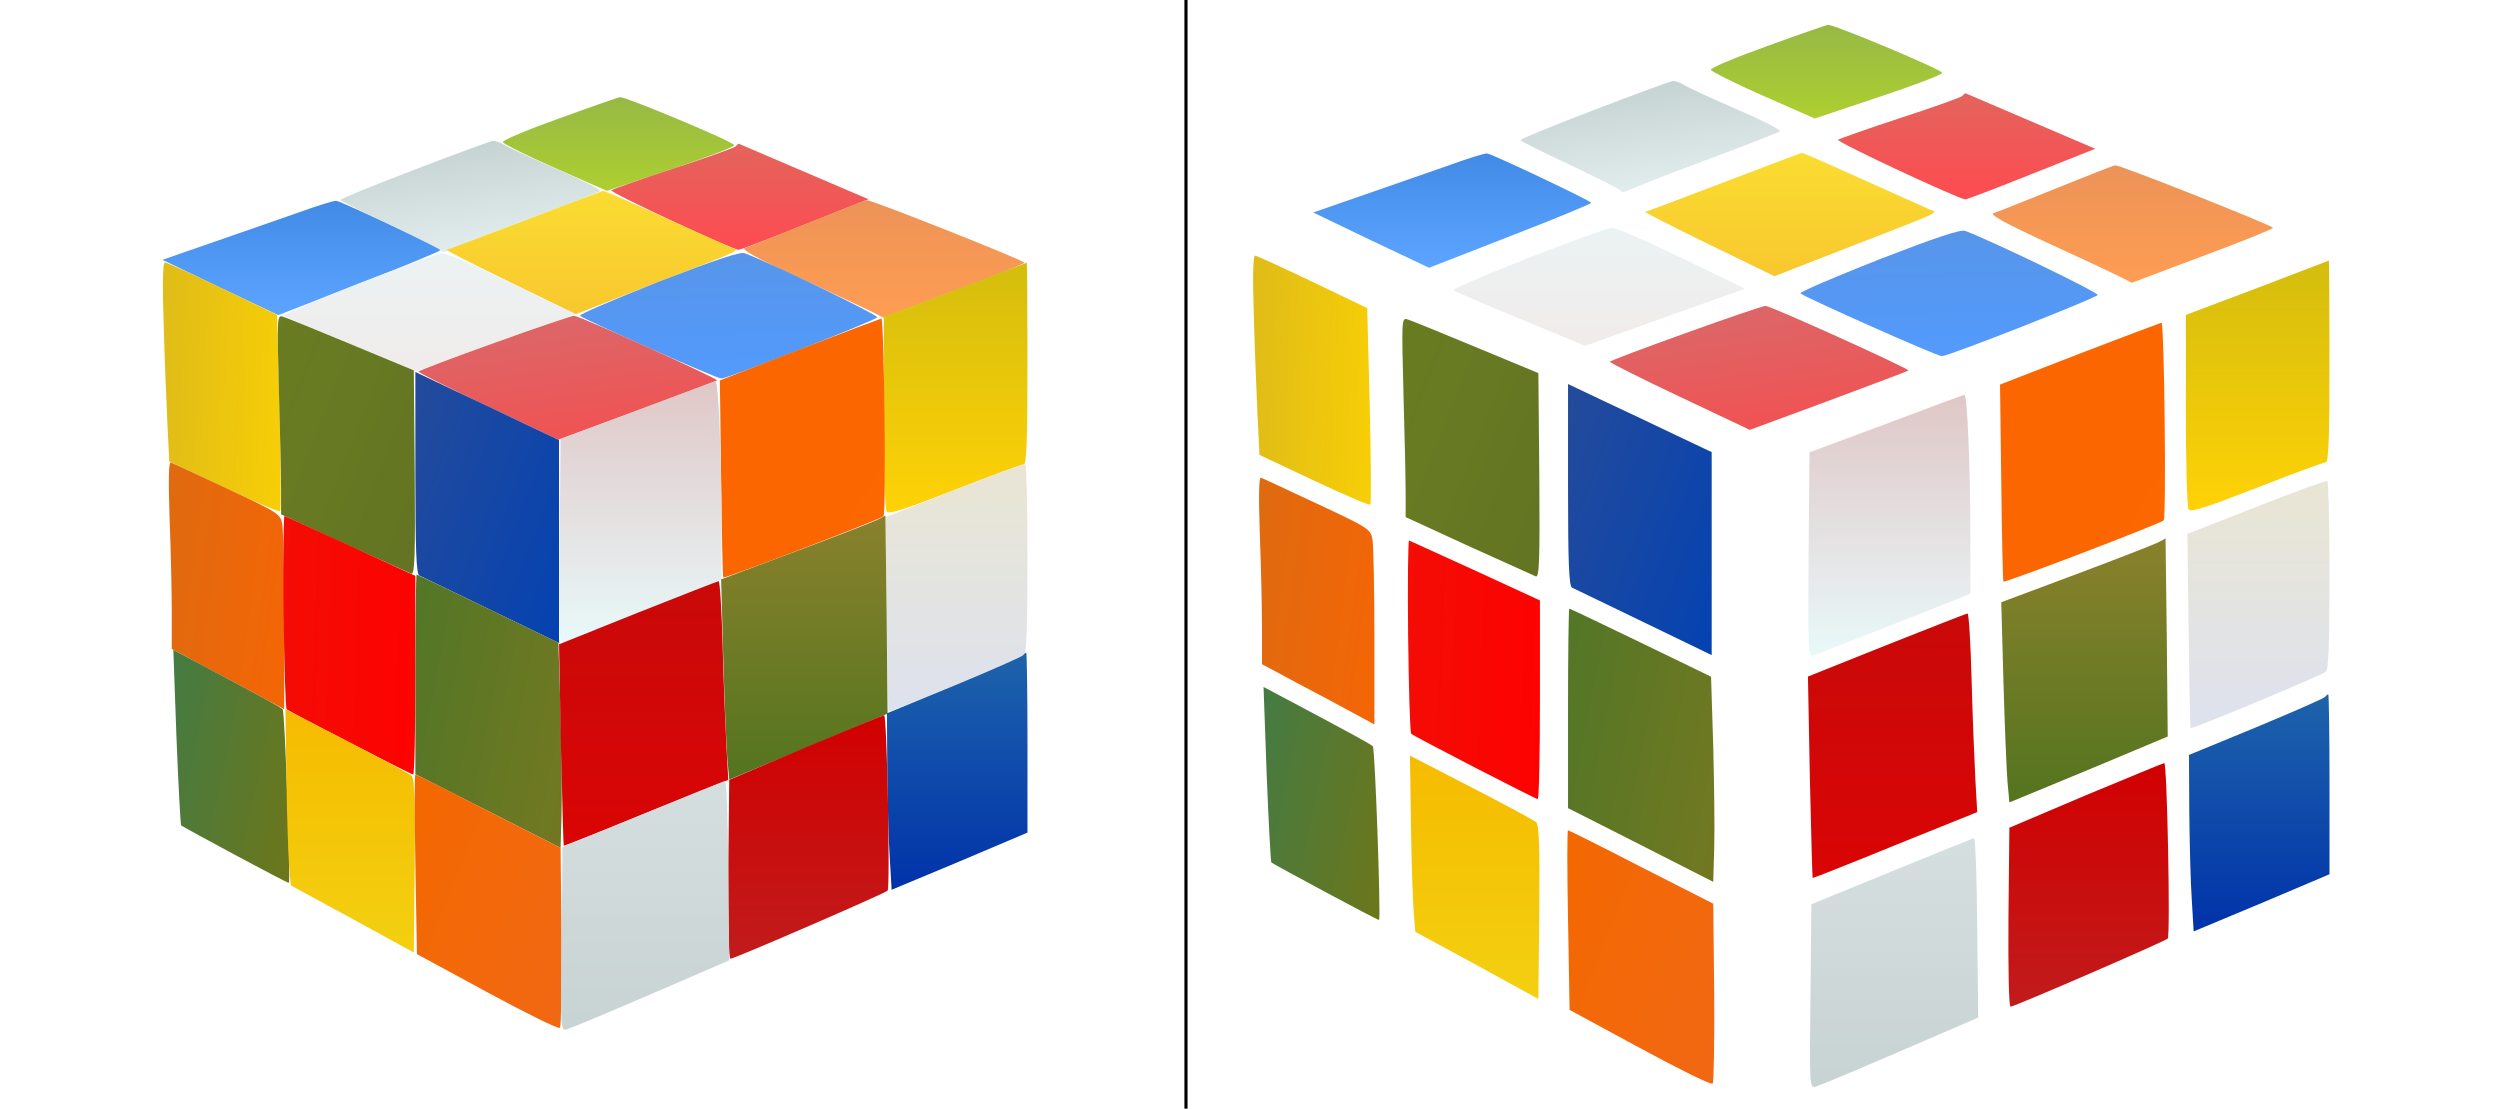 <?xml version="1.0" encoding="utf-8"?>
<!-- Generator: Adobe Illustrator 16.0.0, SVG Export Plug-In . SVG Version: 6.00 Build 0)  -->
<!DOCTYPE svg PUBLIC "-//W3C//DTD SVG 1.1//EN" "http://www.w3.org/Graphics/SVG/1.1/DTD/svg11.dtd">
<svg version="1.1" id="图层_1" xmlns="http://www.w3.org/2000/svg" xmlns:xlink="http://www.w3.org/1999/xlink" x="0px" y="0px"
	 width="800.5px" height="355px" viewBox="0 0 800.5 355" enable-background="new 0 0 800.5 355" xml:space="preserve">
<pattern  x="100.75" y="478" width="30" height="30" patternUnits="userSpaceOnUse" id="SVGID_2_" viewBox="0 -30 30 30" overflow="visible">
	<g>
		<polygon fill="none" points="0,0 30,0 30,-30 0,-30 		"/>
		<g>
			<polygon fill="none" points="0,-30 30,-30 30,0 0,0 			"/>
			<g>
				<polygon fill="none" points="0,0 30,0 30,-30 0,-30 				"/>
				<g>
					<polygon fill="none" points="0,-30 30,-30 30,0 0,0 					"/>
					<g>
						<polygon fill="none" points="0,-30 30,-30 30,0 0,0 						"/>
						<polygon fill="none" points="0,-30 30,-30 30,0 0,0 						"/>
						<polygon fill="#D3D3D3" points="0,-30 15,-30 15,-15 0,-15 						"/>
						<polygon fill="#D3D3D3" points="15,-15 30,-15 30,0 15,0 						"/>
					</g>
				</g>
			</g>
		</g>
	</g>
</pattern>
<line fill="none" x1="390.5" y1="0" x2="390.5" y2="355"/>
<g id="图层_1_1_">
	<pattern  id="SVGID_1_" xlink:href="#SVGID_2_" patternTransform="matrix(0.75 0 0 0.75 -8178.838 25323.129)">
	</pattern>
	<rect y="2.333" fill="url(#SVGID_1_)" width="800.5" height="352.667"/>
</g>
<g id="layer-1">
	
		<linearGradient id="region-1-1_1_" gradientUnits="userSpaceOnUse" x1="1.671" y1="-15.197" x2="1.671" y2="-16.197" gradientTransform="matrix(74.101 0 0 -30 74.298 -424.833)">
		<stop  offset="0" style="stop-color:#97B945"/>
		<stop  offset="1" style="stop-color:#ADCF2F"/>
	</linearGradient>
	<path id="region-1-1" fill="url(#region-1-1_1_)" d="M179.1,37.9c-10.1,3.6-18.2,7-18.1,7.6c0.1,0.5,7.6,4.3,16.7,8.3l16.6,7.3
		l20.3-6.8c11.2-3.7,20.4-7.2,20.5-7.8c0.101-1-34.6-15.5-36.6-15.4C198,31.2,189.2,34.2,179.1,37.9z"/>
	
		<linearGradient id="region-1-2_1_" gradientUnits="userSpaceOnUse" x1="1.495" y1="-12.571" x2="2.003" y2="-14.206" gradientTransform="matrix(83.218 0 0 -35.549 10.886 -405.243)">
		<stop  offset="0" style="stop-color:#C1CECE"/>
		<stop  offset="1" style="stop-color:#F5FFFF"/>
	</linearGradient>
	<path id="region-1-2" fill="url(#region-1-2_1_)" d="M132.8,54.3c-13.1,5-23.8,9.4-23.8,9.7s7.1,3.9,15.8,7.9
		c8.6,4.1,16,7.8,16.3,8.3c0.4,0.6,1.3,0.6,2.5-0.1c1.1-0.6,12.3-5,24.9-9.7c12.7-4.7,23.3-8.9,23.7-9.2c0.4-0.4-5.9-3.6-14-7.1
		c-8.1-3.5-15.7-7-16.9-7.8c-1.2-0.7-2.8-1.3-3.5-1.2C157.1,45.2,145.8,49.3,132.8,54.3z"/>
	
		<linearGradient id="region-1-3_1_" gradientUnits="userSpaceOnUse" x1="1.678" y1="-13.291" x2="1.678" y2="-14.291" gradientTransform="matrix(82.407 0 0 -34 98.6 -405.938)">
		<stop  offset="0" style="stop-color:#E4645C"/>
		<stop  offset="1" style="stop-color:#FD4B51"/>
	</linearGradient>
	<path id="region-1-3" fill="url(#region-1-3_1_)" d="M235.5,46.9c-0.6,0.5-9.5,3.7-20,7.1c-10.4,3.4-19.3,6.6-19.8,6.9
		c-0.6,0.7,38.9,19.1,40.8,19.1c0.5,0,10-3.6,21.2-8.1l20.399-8.1l-20.8-8.9C245.9,50,236.5,46,236.5,46
		C236.4,46,236,46.4,235.5,46.9z"/>
	
		<linearGradient id="region-1-4_1_" gradientUnits="userSpaceOnUse" x1="1.686" y1="-11.301" x2="1.686" y2="-12.301" gradientTransform="matrix(92.608 0 0 -39.502 33.193 -385.318)">
		<stop  offset="0" style="stop-color:#FADC30;stop-opacity:0.992"/>
		<stop  offset="1" style="stop-color:#F8C72C;stop-opacity:0.993"/>
	</linearGradient>
	<path id="region-1-4" fill="url(#region-1-4_1_)" d="M168,70.6c-13.5,5.1-24.7,9.4-25,9.4c-0.3,0.1,8.9,4.8,20.4,10.4l21,10.2
		l21-8.2c34.3-13.3,31.5-12,28.6-13.2c-1.4-0.6-11-4.9-21.4-9.6c-10.399-4.7-19.2-8.6-19.5-8.5C192.8,61.2,181.5,65.4,168,70.6z"/>
	
		<linearGradient id="region-1-5_1_" gradientUnits="userSpaceOnUse" x1="1.684" y1="-12.275" x2="1.684" y2="-13.275" gradientTransform="matrix(89 0 0 -36.604 -53.375 -385.042)">
		<stop  offset="0" style="stop-color:#418BE6"/>
		<stop  offset="1" style="stop-color:#5CA4FF"/>
	</linearGradient>
	<path id="region-1-5" fill="url(#region-1-5_1_)" d="M96,67.9c-5.8,2-18,6.3-27.3,9.5L52,83.2l18.5,8.9l18.6,8.8L115,90.8
		c14.3-5.5,26-10.4,26-10.7c0-0.6-31.2-15.4-33.3-15.8C107,64.2,101.8,65.8,96,67.9z"/>
	
		<linearGradient id="region-1-6_1_" gradientUnits="userSpaceOnUse" x1="1.681" y1="-11.92" x2="1.687" y2="-12.945" gradientTransform="matrix(89.727 0 0 -37.602 132.042 -384.246)">
		<stop  offset="0" style="stop-color:#ED9358"/>
		<stop  offset="1" style="stop-color:#FF9D52"/>
	</linearGradient>
	<path id="region-1-6" fill="url(#region-1-6_1_)" d="M258.5,71.5c-9.9,4-18.9,7.6-20,7.9c-1.4,0.4,3.6,3.2,17.5,9.6
		c10.7,4.9,21.1,9.8,23.1,10.8l3.7,1.9l22.602-8.5c12.398-4.6,22.6-8.7,22.6-9.1c0-0.7-49.1-20.2-50.5-20
		C277,64.1,268.4,67.5,258.5,71.5z"/>
	
		<linearGradient id="region-1-7_1_" gradientUnits="userSpaceOnUse" x1="1.668" y1="-11.075" x2="1.711" y2="-12.22" gradientTransform="matrix(95.211 0 0 -40.184 72.612 -364.725)">
		<stop  offset="0" style="stop-color:#5795E9"/>
		<stop  offset="1" style="stop-color:#529BFF"/>
	</linearGradient>
	<path id="region-1-7" fill="url(#region-1-7_1_)" d="M210.7,90.3c-14.1,5.6-25.4,10.4-25,10.8c1.7,1.4,43.899,20.2,45.3,20.1
		c2.7-0.2,49.6-18.7,49.9-19.6c0.199-0.8-33-16.9-42.4-20.5C237.1,80.5,229.3,83.1,210.7,90.3z"/>
	
		<linearGradient id="region-1-8_1_" gradientUnits="userSpaceOnUse" x1="1.686" y1="-11.855" x2="1.686" y2="-12.855" gradientTransform="matrix(93.511 0 0 -37.802 -20.142 -367.016)">
		<stop  offset="0" style="stop-color:#EBF2F2;stop-opacity:0.992"/>
		<stop  offset="1" style="stop-color:#F1EBEB;stop-opacity:0.993"/>
	</linearGradient>
	<path id="region-1-8" fill="url(#region-1-8_1_)" d="M114.8,90.8c-13.6,5.3-24.4,10-24,10.3c0.4,0.3,10.1,4.5,21.5,9.2l20.8,8.6
		l25.6-9.2l25.6-9.1L164,90.8c-11.1-5.4-21.2-9.8-22.4-9.7C140.5,81.1,128.4,85.5,114.8,90.8z"/>
	
		<linearGradient id="region-1-9_2_" gradientUnits="userSpaceOnUse" x1="1.051" y1="-5.545" x2="2.492" y2="-5.679" gradientTransform="matrix(37.708 0 0 -79.718 10.983 -322.213)">
		<stop  offset="0" style="stop-color:#DFBC19"/>
		<stop  offset="1" style="stop-color:#FFD400"/>
	</linearGradient>
	<path id="region-1-9" fill="url(#region-1-9_2_)" d="M52.4,103.7c0.3,10.9,0.9,25.3,1.2,31.9l0.6,12.2l17.4,8.2
		c9.6,4.5,17.7,8,18.1,7.7c0.3-0.3,0.2-14.6-0.2-31.8l-0.8-31.1l-17.5-8.4C61.6,87.8,53.3,84,52.8,84C52.1,84,52,91,52.4,103.7z"/>
	
		<linearGradient id="region-1-10_1_" gradientUnits="userSpaceOnUse" x1="1.622" y1="-5.076" x2="1.622" y2="-6.076" gradientTransform="matrix(46 0 0 -79.975 231.438 -321.826)">
		<stop  offset="0" style="stop-color:#D4BD0E"/>
		<stop  offset="1" style="stop-color:#FFD206"/>
	</linearGradient>
	<path id="region-1-10" fill="url(#region-1-10_1_)" d="M305.8,92.9l-22.8,8.6V132c0,16.8,0.4,31.1,0.9,31.8
		c0.6,1,5.5-0.6,21.699-6.9c11.5-4.5,21.5-8.2,22.2-8.2c0.9,0,1.2-7.2,1.2-32.4c0-17.8-0.1-32.2-0.2-32.2
		C328.6,84.2,318.3,88.1,305.8,92.9z"/>
	
		<linearGradient id="region-1-11_2_" gradientUnits="userSpaceOnUse" x1="1.06" y1="-4.97" x2="2.313" y2="-5.892" gradientTransform="matrix(43.923 0 0 -82.445 39.978 -302.218)">
		<stop  offset="0" style="stop-color:#697B20;stop-opacity:0.997"/>
		<stop  offset="1" style="stop-color:#627423;stop-opacity:0.999"/>
	</linearGradient>
	<path id="region-1-11" fill="url(#region-1-11_2_)" d="M89.3,125c0.4,13.4,0.7,27.8,0.7,32v7.7l20.2,9.3c11.1,5,20.8,9.4,21.5,9.7
		c1.1,0.399,1.3-5.4,1.1-32.3l-0.3-32.8l-20-8.3c-11-4.6-20.9-8.6-21.9-8.9C88.7,100.8,88.7,101.4,89.3,125z"/>
	
		<linearGradient id="region-1-12_1_" gradientUnits="userSpaceOnUse" x1="1.489" y1="-11.139" x2="2.047" y2="-12.797" gradientTransform="matrix(95.604 0 0 -39.7 20.406 -345.111)">
		<stop  offset="0" style="stop-color:#D96A6C"/>
		<stop  offset="1" style="stop-color:#FF4444"/>
	</linearGradient>
	<path id="region-1-12" fill="url(#region-1-12_1_)" d="M158.3,109.8c-13.4,4.8-24.3,8.9-24.3,9.2s10.1,5.4,22.4,11.2l22.4,10.6
		l25.2-9.3c13.9-5.2,25.4-9.5,25.6-9.7c0.5-0.5-44.3-20.8-45.8-20.7C183.1,101.1,171.6,105,158.3,109.8z"/>
	
		<linearGradient id="region-1-13_1_" gradientUnits="userSpaceOnUse" x1="1.128" y1="-4.872" x2="2.16" y2="-5.861" gradientTransform="matrix(52.819 0 0 -82.91 170.383 -301.028)">
		<stop  offset="0" style="stop-color:#FC6500;stop-opacity:0.995"/>
		<stop  offset="1" style="stop-color:#FB6600;stop-opacity:0.998"/>
	</linearGradient>
	<path id="region-1-13" fill="url(#region-1-13_1_)" d="M256,111.9l-25.5,9.9l0.4,31.3c0.199,17.3,0.5,31.6,0.699,31.8
		c0.4,0.5,50.601-18.7,51.301-19.602c0.899-1.2,0.199-63.3-0.7-63.3C281.8,102.1,270,106.5,256,111.9z"/>
	
		<linearGradient id="region-1-14_2_" gradientUnits="userSpaceOnUse" x1="1.057" y1="-4.687" x2="2.333" y2="-5.599" gradientTransform="matrix(46 0 0 -86.8 81.438 -280.036)">
		<stop  offset="0" style="stop-color:#244B9B"/>
		<stop  offset="1" style="stop-color:#0041B4"/>
	</linearGradient>
	<path id="region-1-14" fill="url(#region-1-14_2_)" d="M133,151.5c0,24.9,0.3,32.4,1.3,32.8c0.6,0.3,11,5.3,23,11.101l21.7,10.5
		v-32.5v-32.5l-11.2-5.3c-6.2-3-16.6-7.9-23-10.9l-11.8-5.6V151.5z"/>
	
		<linearGradient id="region-1-15_1_" gradientUnits="userSpaceOnUse" x1="1.637" y1="-4.814" x2="1.637" y2="-5.814" gradientTransform="matrix(51.876 0 0 -83.585 120.179 -280.282)">
		<stop  offset="0" style="stop-color:#DFC6C6;stop-opacity:0.994"/>
		<stop  offset="1" style="stop-color:#E8F8F9;stop-opacity:0.994"/>
	</linearGradient>
	<path id="region-1-15" fill="url(#region-1-15_1_)" d="M204,131.4l-24.5,9.1l-0.3,32.9c-0.2,31-0.1,32.8,1.5,32.2
		c1-0.398,12.7-5,26.1-10.199L231,185.8v-19.2c0-21.4-1-44.6-1.9-44.5C228.8,122.1,217.5,126.3,204,131.4z"/>
	
		<linearGradient id="region-1-16_2_" gradientUnits="userSpaceOnUse" x1="0.998" y1="-5.469" x2="2.785" y2="-5.98" gradientTransform="matrix(36.934 0 0 -79.011 13.825 -258.838)">
		<stop  offset="0" style="stop-color:#DF6A10"/>
		<stop  offset="1" style="stop-color:#FF6300"/>
	</linearGradient>
	<path id="region-1-16" fill="url(#region-1-16_2_)" d="M54.3,166c0.4,10.1,0.7,23.6,0.7,30.1v11.7l10.8,5.8
		c5.9,3.102,14,7.4,18,9.602L91,227.1v-27.8c0-15.3-0.3-29.4-0.6-31.3c-0.6-3.4-0.9-3.7-17.6-11.5c-9.4-4.4-17.5-8.2-18.1-8.4
		C54,147.8,53.9,153.6,54.3,166z"/>
	
		<linearGradient id="region-1-17_1_" gradientUnits="userSpaceOnUse" x1="1.62" y1="-5.142" x2="1.62" y2="-6.142" gradientTransform="matrix(45.5 0 0 -79.118 232.562 -258.112)">
		<stop  offset="0" style="stop-color:#E9E5D3;stop-opacity:0.993"/>
		<stop  offset="1" style="stop-color:#DDE1EE;stop-opacity:0.993"/>
	</linearGradient>
	<path id="region-1-17" fill="url(#region-1-17_1_)" d="M305.5,157l-22,8.6l0.4,31c0.199,17,0.5,31,0.6,31.2
		c0.4,0.5,41.7-16.8,43.3-18c0.9-0.8,1.2-8.2,1.2-30.899c0-16.399-0.3-30-0.7-30.199C327.8,148.5,317.6,152.2,305.5,157z"/>
	
		<linearGradient id="region-1-18_2_" gradientUnits="userSpaceOnUse" x1="1.081" y1="-5.335" x2="2.346" y2="-5.414" gradientTransform="matrix(42.281 0 0 -82.801 43.809 -237.931)">
		<stop  offset="0" style="stop-color:#F40C05"/>
		<stop  offset="1" style="stop-color:#FF0000"/>
	</linearGradient>
	<path id="region-1-18" fill="url(#region-1-18_2_)" d="M90.8,195.7c0.2,17,0.6,31.1,1,31.399c1,0.899,39.8,20.899,40.5,20.899
		c0.4,0,0.7-14.3,0.7-31.8v-31.801l-20.6-9.5c-11.4-5.2-20.9-9.5-21.3-9.7C90.8,165.1,90.6,178.8,90.8,195.7z"/>
	
		<linearGradient id="region-1-19_1_" gradientUnits="userSpaceOnUse" x1="1.639" y1="-4.744" x2="1.639" y2="-5.744" gradientTransform="matrix(53.3 0 0 -84.6 170.213 -236.326)">
		<stop  offset="0" style="stop-color:#89802A;stop-opacity:0.993"/>
		<stop  offset="1" style="stop-color:#52731D;stop-opacity:0.993"/>
	</linearGradient>
	<path id="region-1-19" fill="url(#region-1-19_1_)" d="M281,166.4c-1.4,0.7-13.2,5.3-26.3,10.2l-23.8,8.9l0.7,25.5
		c0.4,14,1,28.5,1.301,32.1l0.6,6.5l25.4-10.5l25.3-10.6l-0.3-31.7c-0.2-17.5-0.4-31.8-0.4-31.8C283.5,165.1,282.4,165.7,281,166.4z
		"/>
	
		<linearGradient id="region-1-20_2_" gradientUnits="userSpaceOnUse" x1="1.023" y1="-4.829" x2="2.664" y2="-5.425" gradientTransform="matrix(46.88 0 0 -87.5 80.327 -214.375)">
		<stop  offset="0" style="stop-color:#517626;stop-opacity:0.996"/>
		<stop  offset="1" style="stop-color:#7E781E;stop-opacity:0.999"/>
	</linearGradient>
	<path id="region-1-20" fill="url(#region-1-20_2_)" d="M133,215.9v32l23.3,11.8l23.2,11.8l0.3-10.5c0.2-5.8,0-20.6-0.3-32.8
		l-0.7-22.4L156.3,194.9c-12.4-6-22.7-10.9-22.9-10.9C133.2,184,133,198.4,133,215.9z"/>
	
		<linearGradient id="region-1-21_1_" gradientUnits="userSpaceOnUse" x1="1.641" y1="-4.738" x2="1.641" y2="-5.738" gradientTransform="matrix(54.2 0 0 -84.702 117.194 -215.179)">
		<stop  offset="0" style="stop-color:#C90707;stop-opacity:0.991"/>
		<stop  offset="1" style="stop-color:#DA0303;stop-opacity:0.991"/>
	</linearGradient>
	<path id="region-1-21" fill="url(#region-1-21_1_)" d="M204.2,196.2L179,206.3l0.6,32.101c0.4,17.699,0.8,32.199,0.9,32.399
		c0.1,0.101,12-4.6,26.4-10.5l26.3-10.6l-0.6-10.601c-0.3-5.8-0.899-20.199-1.199-31.898C231.1,195.6,230.5,186,230.1,186.1
		C229.8,186.1,218.1,190.7,204.2,196.2z"/>
	
		<linearGradient id="region-1-22_2_" gradientUnits="userSpaceOnUse" x1="0.986" y1="-5.761" x2="2.623" y2="-6.446" gradientTransform="matrix(37.115 0 0 -74.604 15.035 -203.229)">
		<stop  offset="0" style="stop-color:#447B43"/>
		<stop  offset="1" style="stop-color:#7B750C"/>
	</linearGradient>
	<path id="region-1-22" fill="url(#region-1-22_2_)" d="M56.5,236c0.6,15.3,1.3,28,1.5,28.3c1.1,0.8,34.3,18.7,34.5,18.4
		c0.6-1.101-1.3-54.9-2-55.601C89.4,226.2,85.4,224,67,214.2L55.5,208.1L56.5,236z"/>
	
		<linearGradient id="region-1-23_1_" gradientUnits="userSpaceOnUse" x1="1.619" y1="-5.402" x2="1.619" y2="-6.402" gradientTransform="matrix(45 0 0 -75.9 233.688 -201.049)">
		<stop  offset="0" style="stop-color:#1E63AB"/>
		<stop  offset="1" style="stop-color:#0032AA"/>
	</linearGradient>
	<path id="region-1-23" fill="url(#region-1-23_1_)" d="M327.6,209.8c-0.198,0.4-10.198,4.8-22,9.7l-21.6,8.9l0.1,18.1
		c0.101,9.9,0.4,22.6,0.801,28.2l0.6,10.2l21.8-9.102l21.7-9.199v-28.801c0-15.8-0.2-28.8-0.4-28.8
		C328.3,209,327.9,209.4,327.6,209.8z"/>
	
		<linearGradient id="region-1-24_2_" gradientUnits="userSpaceOnUse" x1="1.607" y1="-5.238" x2="1.607" y2="-6.238" gradientTransform="matrix(41.459 0 0 -77.9 45.506 -180.924)">
		<stop  offset="0" style="stop-color:#F6BB00"/>
		<stop  offset="1" style="stop-color:#F3D011"/>
	</linearGradient>
	<path id="region-1-24" fill="url(#region-1-24_2_)" d="M91.7,249.3c0.2,12.2,0.6,24.9,0.9,28.2l0.5,6l19.7,10.7l19.7,10.8l0.3-27.7
		c0.2-21.3-0.1-28-1-28.899c-0.7-0.601-10.1-5.699-20.8-11.199L91.4,227.1L91.7,249.3z"/>
	
		<linearGradient id="region-1-25_1_" gradientUnits="userSpaceOnUse" x1="1.635" y1="-5.23" x2="1.635" y2="-6.23" gradientTransform="matrix(51.36 0 0 -78 174.882 -178.875)">
		<stop  offset="0" style="stop-color:#D10000"/>
		<stop  offset="1" style="stop-color:#C11B1C"/>
	</linearGradient>
	<path id="region-1-25" fill="url(#region-1-25_1_)" d="M258,239.3l-24.5,10.4l-0.3,28.6c-0.101,17,0.1,28.7,0.7,28.7
		c1.199,0,49.399-20.9,50.3-21.8c0.899-0.9-0.2-56.2-1.101-56.2C282.8,229,271.5,233.7,258,239.3z"/>
	
		<linearGradient id="region-1-26_2_" gradientUnits="userSpaceOnUse" x1="1.051" y1="-5.098" x2="2.351" y2="-5.976" gradientTransform="matrix(47.05 0 0 -81.133 79.887 -156.774)">
		<stop  offset="0" style="stop-color:#F46800"/>
		<stop  offset="1" style="stop-color:#F16816"/>
	</linearGradient>
	<path id="region-1-26" fill="url(#region-1-26_2_)" d="M133,276.7l0.5,28.8l22.5,12.2c12.4,6.7,22.8,11.899,23.3,11.399
		c0.4-0.399,0.6-13.5,0.5-29.101l-0.3-28.5l-23-11.7c-12.6-6.5-23.2-11.8-23.5-11.8S132.7,260.9,133,276.7z"/>
	
		<linearGradient id="region-1-27_1_" gradientUnits="userSpaceOnUse" x1="1.64" y1="-5.104" x2="1.64" y2="-6.104" gradientTransform="matrix(53.844 0 0 -79.596 118.258 -156.251)">
		<stop  offset="0" style="stop-color:#D5DEDE;stop-opacity:0.997"/>
		<stop  offset="1" style="stop-color:#C8D3D3;stop-opacity:0.999"/>
	</linearGradient>
	<path id="region-1-27" fill="url(#region-1-27_1_)" d="M205.8,260.7l-25.7,10.5l-0.3,29.5c-0.3,29-0.3,29.399,1.7,28.899
		c1.1-0.301,13.3-5.399,27-11.301l25-10.8l-0.3-28.8c-0.101-15.801-0.601-28.7-1-28.602C231.8,250.1,219.9,254.9,205.8,260.7z"/>
</g>
<linearGradient id="region-1-9_3_" gradientUnits="userSpaceOnUse" x1="-86.615" y1="486.566" x2="-85.175" y2="486.7" gradientTransform="matrix(37.708 0 0 79.718 3665.796 -38670.348)">
	<stop  offset="0" style="stop-color:#DFBC19"/>
	<stop  offset="1" style="stop-color:#FFD400"/>
</linearGradient>
<path id="region-1-9_1_" fill="url(#region-1-9_3_)" d="M401.484,101.569c0.301,10.899,0.898,25.3,1.198,31.899l0.603,12.199
	l17.397,8.2c9.603,4.5,17.7,8,18.103,7.7c0.299-0.3,0.199-14.602-0.201-31.801l-0.799-31.101l-17.5-8.399
	c-9.603-4.601-17.9-8.4-18.4-8.4C401.184,81.869,401.084,88.869,401.484,101.569z"/>
<linearGradient id="region-1-11_3_" gradientUnits="userSpaceOnUse" x1="-88.031" y1="485.927" x2="-86.777" y2="486.849" gradientTransform="matrix(43.923 0 0 82.445 4313.135 -39954.094)">
	<stop  offset="0" style="stop-color:#697B20;stop-opacity:0.997"/>
	<stop  offset="1" style="stop-color:#627423;stop-opacity:0.999"/>
</linearGradient>
<path id="region-1-11_1_" fill="url(#region-1-11_3_)" d="M449.384,125.869c0.399,13.4,0.7,27.8,0.7,32v7.7l20.199,9.3
	c11.101,5,20.801,9.398,21.5,9.699c1.101,0.398,1.301-5.399,1.101-32.299l-0.3-32.8l-20-8.301c-11-4.6-20.9-8.6-21.9-8.898
	C448.783,101.668,448.783,102.269,449.384,125.869z"/>
<linearGradient id="region-1-14_3_" gradientUnits="userSpaceOnUse" x1="-88.306" y1="485.531" x2="-87.03" y2="486.444" gradientTransform="matrix(46 0 0 86.8 4561.281 -42013.402)">
	<stop  offset="0" style="stop-color:#244B9B"/>
	<stop  offset="1" style="stop-color:#0041B4"/>
</linearGradient>
<path id="region-1-14_1_" fill="url(#region-1-14_3_)" d="M502.084,155.369c0,24.898,0.3,32.398,1.3,32.799
	c0.602,0.301,11,5.301,23,11.102l21.7,10.5v-32.5v-32.5l-11.2-5.301c-6.2-3-16.601-7.897-23-10.897l-11.8-5.603V155.369
	L502.084,155.369z"/>
<linearGradient id="region-1-16_3_" gradientUnits="userSpaceOnUse" x1="-86.42" y1="486.604" x2="-84.633" y2="487.116" gradientTransform="matrix(36.934 0 0 79.011 3591.607 -38269.102)">
	<stop  offset="0" style="stop-color:#DF6A10"/>
	<stop  offset="1" style="stop-color:#FF6300"/>
</linearGradient>
<path id="region-1-16_1_" fill="url(#region-1-16_3_)" d="M403.384,170.869c0.399,10.1,0.7,23.6,0.7,30.1v11.699l10.8,5.801
	c5.899,3.102,14,7.4,18,9.602l7.2,3.898v-27.801c0-15.299-0.301-29.398-0.6-31.299c-0.603-3.4-0.9-3.701-17.603-11.5
	c-9.397-4.399-17.5-8.2-18.1-8.399C403.084,152.668,402.984,158.469,403.384,170.869z"/>
<linearGradient id="region-1-18_3_" gradientUnits="userSpaceOnUse" x1="-87.604" y1="486.365" x2="-86.34" y2="486.444" gradientTransform="matrix(42.281 0 0 82.801 4153.559 -40059.57)">
	<stop  offset="0" style="stop-color:#F40C05"/>
	<stop  offset="1" style="stop-color:#FF0000"/>
</linearGradient>
<path id="region-1-18_1_" fill="url(#region-1-18_3_)" d="M450.884,203.568c0.2,17,0.602,31.1,1,31.397c1,0.9,39.8,20.9,40.5,20.9
	c0.399,0,0.7-14.3,0.7-31.8v-31.801l-20.6-9.5c-11.4-5.199-20.9-9.5-21.303-9.699C450.884,172.969,450.684,186.668,450.884,203.568z
	"/>
<linearGradient id="region-1-20_3_" gradientUnits="userSpaceOnUse" x1="-88.531" y1="485.731" x2="-86.891" y2="486.325" gradientTransform="matrix(46.88 0 0 87.5 4647.764 -42282.312)">
	<stop  offset="0" style="stop-color:#517626;stop-opacity:0.996"/>
	<stop  offset="1" style="stop-color:#7E781E;stop-opacity:0.999"/>
</linearGradient>
<path id="region-1-20_1_" fill="url(#region-1-20_3_)" d="M502.084,226.768v32l23.3,11.801l23.2,11.802l0.3-10.5
	c0.2-5.802,0-20.603-0.3-32.802l-0.7-22.399l-22.5-10.897c-12.398-6-22.7-10.9-22.898-10.9
	C502.283,194.869,502.084,209.268,502.084,226.768z"/>
<linearGradient id="region-1-22_3_" gradientUnits="userSpaceOnUse" x1="-86.491" y1="487.179" x2="-84.855" y2="487.863" gradientTransform="matrix(37.115 0 0 74.604 3610.848 -36106.77)">
	<stop  offset="0" style="stop-color:#447B43"/>
	<stop  offset="1" style="stop-color:#7B750C"/>
</linearGradient>
<path id="region-1-22_1_" fill="url(#region-1-22_3_)" d="M405.584,247.869c0.6,15.299,1.3,28,1.5,28.299
	c1.1,0.801,34.3,18.701,34.5,18.4c0.6-1.103-1.301-54.9-2-55.603c-1.1-0.897-5.1-3.1-23.5-12.897l-11.5-6.103L405.584,247.869z"/>
<linearGradient id="region-1-24_3_" gradientUnits="userSpaceOnUse" x1="-86.864" y1="486.547" x2="-86.864" y2="487.547" gradientTransform="matrix(41.459 0 0 77.9 4073.537 -37660.074)">
	<stop  offset="0" style="stop-color:#F6BB00"/>
	<stop  offset="1" style="stop-color:#F3D011"/>
</linearGradient>
<path id="region-1-24_1_" fill="url(#region-1-24_3_)" d="M451.783,264.168c0.201,12.201,0.601,24.9,0.898,28.201l0.5,6l19.7,10.699
	l19.699,10.801l0.301-27.701c0.199-21.299-0.1-28-1-28.898c-0.7-0.602-10.1-5.699-20.801-11.199l-19.6-10.102L451.783,264.168z"/>
<linearGradient id="region-1-26_3_" gradientUnits="userSpaceOnUse" x1="-88.54" y1="486.312" x2="-87.241" y2="487.191" gradientTransform="matrix(47.05 0 0 81.133 4664.263 -39181.477)">
	<stop  offset="0" style="stop-color:#F46800"/>
	<stop  offset="1" style="stop-color:#F16816"/>
</linearGradient>
<path id="region-1-26_1_" fill="url(#region-1-26_3_)" d="M502.084,294.568l0.5,28.801l22.5,12.199
	c12.4,6.699,22.8,11.897,23.3,11.397c0.399-0.397,0.602-13.5,0.5-29.1l-0.3-28.5l-23-11.699c-12.6-6.5-23.2-11.801-23.5-11.801
	C501.783,265.867,501.783,278.768,502.084,294.568z"/>
<linearGradient id="region-1-10_3_" gradientUnits="userSpaceOnUse" x1="-86.704" y1="486.106" x2="-86.704" y2="487.106" gradientTransform="matrix(46 0 0 79.975 4711.281 -38792.863)">
	<stop  offset="0" style="stop-color:#D4BD0E"/>
	<stop  offset="1" style="stop-color:#FFD206"/>
</linearGradient>
<path id="region-1-10_2_" fill="url(#region-1-10_3_)" d="M722.707,92.233l-22.801,8.6v30.5c0,16.8,0.399,31.101,0.899,31.8
	c0.601,1,5.5-0.6,21.699-6.898c11.5-4.5,21.5-8.2,22.199-8.2c0.899,0,1.199-7.2,1.199-32.399c0-17.801-0.101-32.201-0.199-32.201
	C745.506,83.533,735.207,87.432,722.707,92.233z"/>
<linearGradient id="region-1-13_3_" gradientUnits="userSpaceOnUse" x1="-88.772" y1="485.819" x2="-87.74" y2="486.807" gradientTransform="matrix(52.819 0 0 82.91 5328.665 -40174.785)">
	<stop  offset="0" style="stop-color:#FC6500;stop-opacity:0.995"/>
	<stop  offset="1" style="stop-color:#FB6600;stop-opacity:0.998"/>
</linearGradient>
<path id="region-1-13_2_" fill="url(#region-1-13_3_)" d="M665.906,113.233l-25.5,9.899l0.399,31.299
	c0.199,17.302,0.5,31.602,0.699,31.801c0.4,0.5,50.603-18.7,51.301-19.601c0.9-1.201,0.199-63.301-0.698-63.301
	C691.707,103.431,679.906,107.833,665.906,113.233z"/>
<linearGradient id="region-1-15_3_" gradientUnits="userSpaceOnUse" x1="-88.281" y1="485.773" x2="-88.281" y2="486.773" gradientTransform="matrix(51.876 0 0 83.585 5184.648 -40476.781)">
	<stop  offset="0" style="stop-color:#DFC6C6;stop-opacity:0.994"/>
	<stop  offset="1" style="stop-color:#E8F8F9;stop-opacity:0.994"/>
</linearGradient>
<path id="region-1-15_2_" fill="url(#region-1-15_3_)" d="M603.906,135.733l-24.5,9.1l-0.299,32.9
	c-0.201,31-0.103,32.801,1.5,32.199c1-0.397,12.698-5,26.1-10.199l24.201-9.602v-19.199c0-21.399-1-44.601-1.9-44.501
	C628.707,126.431,617.406,130.632,603.906,135.733z"/>
<linearGradient id="region-1-17_3_" gradientUnits="userSpaceOnUse" x1="-86.582" y1="486.281" x2="-86.582" y2="487.281" gradientTransform="matrix(45.5 0 0 79.118 4662.656 -38319.637)">
	<stop  offset="0" style="stop-color:#E9E5D3;stop-opacity:0.993"/>
	<stop  offset="1" style="stop-color:#DDE1EE;stop-opacity:0.993"/>
</linearGradient>
<path id="region-1-17_2_" fill="url(#region-1-17_3_)" d="M722.406,162.333l-22,8.6l0.399,31c0.199,17,0.5,31,0.601,31.2
	c0.399,0.5,41.701-16.801,43.301-18c0.9-0.801,1.199-8.2,1.199-30.897c0-16.401-0.299-30-0.699-30.201
	C744.707,153.833,734.506,157.533,722.406,162.333z"/>
<linearGradient id="region-1-19_3_" gradientUnits="userSpaceOnUse" x1="-88.347" y1="485.703" x2="-88.347" y2="486.703" gradientTransform="matrix(53.3 0 0 84.6 5376.4 -40918.113)">
	<stop  offset="0" style="stop-color:#89802A;stop-opacity:0.993"/>
	<stop  offset="1" style="stop-color:#52731D;stop-opacity:0.993"/>
</linearGradient>
<path id="region-1-19_2_" fill="url(#region-1-19_3_)" d="M690.908,173.732c-1.4,0.699-13.201,5.301-26.301,10.2l-23.802,8.899
	l0.699,25.5c0.4,14,1,28.5,1.301,32.101l0.603,6.5l25.397-10.5l25.302-10.601l-0.302-31.701c-0.198-17.5-0.397-31.799-0.397-31.799
	C693.406,172.432,692.307,173.033,690.908,173.732z"/>
<linearGradient id="region-1-21_3_" gradientUnits="userSpaceOnUse" x1="-88.689" y1="485.728" x2="-88.689" y2="486.728" gradientTransform="matrix(54.2 0 0 84.702 5412.944 -40945.82)">
	<stop  offset="0" style="stop-color:#C90707;stop-opacity:0.991"/>
	<stop  offset="1" style="stop-color:#DA0303;stop-opacity:0.991"/>
</linearGradient>
<path id="region-1-21_2_" fill="url(#region-1-21_3_)" d="M604.107,206.533l-25.201,10.1l0.602,32.102
	c0.398,17.697,0.801,32.197,0.898,32.398c0.102,0.102,12-4.6,26.399-10.5l26.302-10.6l-0.603-10.602
	c-0.299-5.802-0.897-20.199-1.199-31.898c-0.301-11.602-0.899-21.201-1.301-21.102C629.707,196.432,618.006,201.033,604.107,206.533
	z"/>
<linearGradient id="region-1-23_3_" gradientUnits="userSpaceOnUse" x1="-86.459" y1="486.779" x2="-86.459" y2="487.779" gradientTransform="matrix(45 0 0 75.9 4614.031 -36724.199)">
	<stop  offset="0" style="stop-color:#1E63AB"/>
	<stop  offset="1" style="stop-color:#0032AA"/>
</linearGradient>
<path id="region-1-23_2_" fill="url(#region-1-23_3_)" d="M744.506,223.133c-0.199,0.4-10.199,4.799-22,9.699l-21.6,8.9l0.1,18.1
	c0.103,9.9,0.4,22.6,0.801,28.201l0.601,10.199l21.801-9.103l21.699-9.198V251.13c0-15.799-0.199-28.799-0.398-28.799
	C745.207,222.332,744.807,222.732,744.506,223.133z"/>
<linearGradient id="region-1-25_3_" gradientUnits="userSpaceOnUse" x1="-87.993" y1="486.542" x2="-87.993" y2="487.542" gradientTransform="matrix(51.36 0 0 78 5188.006 -37705.812)">
	<stop  offset="0" style="stop-color:#D10000"/>
	<stop  offset="1" style="stop-color:#C11B1C"/>
</linearGradient>
<path id="region-1-25_2_" fill="url(#region-1-25_3_)" d="M667.906,254.633l-24.5,10.4l-0.299,28.6
	c-0.103,17,0.1,28.699,0.698,28.699c1.199,0,49.4-20.9,50.302-21.799c0.897-0.9-0.199-56.201-1.103-56.201
	C692.707,244.332,681.406,249.033,667.906,254.633z"/>
<linearGradient id="region-1-27_3_" gradientUnits="userSpaceOnUse" x1="-88.628" y1="486.388" x2="-88.628" y2="487.388" gradientTransform="matrix(53.844 0 0 79.596 5378.57 -38446.188)">
	<stop  offset="0" style="stop-color:#D5DEDE;stop-opacity:0.997"/>
	<stop  offset="1" style="stop-color:#C8D3D3;stop-opacity:0.999"/>
</linearGradient>
<path id="region-1-27_2_" fill="url(#region-1-27_3_)" d="M605.707,279.033l-25.701,10.5l-0.299,29.5
	c-0.301,29-0.301,29.398,1.699,28.898c1.1-0.302,13.301-5.398,27-11.302l25-10.799l-0.302-28.802c-0.1-15.801-0.6-28.698-1-28.602
	C631.707,268.432,619.807,273.232,605.707,279.033z"/>
<linearGradient id="region-1-1_2_" gradientUnits="userSpaceOnUse" x1="-91.298" y1="500.524" x2="-91.298" y2="501.524" gradientTransform="matrix(74.101 0 0 30 7350.173 -15008.026)">
	<stop  offset="0" style="stop-color:#97B945"/>
	<stop  offset="1" style="stop-color:#ADCF2F"/>
</linearGradient>
<path id="region-1-1_3_" fill="url(#region-1-1_2_)" d="M565.898,14.742c-10.102,3.6-18.199,7-18.102,7.6
	c0.102,0.5,7.602,4.301,16.7,8.301l16.6,7.3l20.302-6.8c11.198-3.7,20.399-7.2,20.5-7.801c0.102-1-34.602-15.5-36.602-15.399
	C584.799,8.042,575.999,11.042,565.898,14.742z"/>
<linearGradient id="region-1-2_2_" gradientUnits="userSpaceOnUse" x1="-92.297" y1="496.864" x2="-91.789" y2="498.5" gradientTransform="matrix(83.218 0 0 35.549 8193.948 -17640.727)">
	<stop  offset="0" style="stop-color:#C1CECE"/>
	<stop  offset="1" style="stop-color:#F5FFFF"/>
</linearGradient>
<path id="region-1-2_3_" fill="url(#region-1-2_2_)" d="M510.6,35.142c-13.101,5-23.801,9.399-23.801,9.699
	c0,0.301,7.101,3.9,15.801,7.9c8.602,4.1,16,7.8,16.3,8.3c0.399,0.601,1.302,0.601,2.5-0.1c1.102-0.601,12.302-5,24.899-9.7
	c12.7-4.7,23.301-8.9,23.7-9.2c0.399-0.399-5.899-3.6-14-7.1s-15.7-7-16.899-7.8c-1.2-0.7-2.801-1.301-3.5-1.2
	C534.898,26.042,523.6,30.142,510.6,35.142z"/>
<linearGradient id="region-1-3_2_" gradientUnits="userSpaceOnUse" x1="-91.876" y1="497.963" x2="-91.876" y2="498.963" gradientTransform="matrix(82.407 0 0 34 8200.914 -16900.906)">
	<stop  offset="0" style="stop-color:#E4645C"/>
	<stop  offset="1" style="stop-color:#FD4B51"/>
</linearGradient>
<path id="region-1-3_3_" fill="url(#region-1-3_2_)" d="M628.299,30.742c-0.6,0.5-9.5,3.7-20,7.1c-10.399,3.4-19.3,6.601-19.8,6.9
	c-0.601,0.7,38.899,19.1,40.8,19.1c0.5,0,10-3.6,21.201-8.1l20.398-8.1l-20.802-8.9c-11.397-4.9-20.799-8.9-20.799-8.9
	C629.199,29.843,628.799,30.242,628.299,30.742z"/>
<linearGradient id="region-1-4_2_" gradientUnits="userSpaceOnUse" x1="-92.621" y1="495.144" x2="-92.621" y2="496.144" gradientTransform="matrix(92.608 0 0 39.502 9150.505 -19510.182)">
	<stop  offset="0" style="stop-color:#FADC30;stop-opacity:0.992"/>
	<stop  offset="1" style="stop-color:#F8C72C;stop-opacity:0.993"/>
</linearGradient>
<path id="region-1-4_3_" fill="url(#region-1-4_2_)" d="M551.799,58.443c-13.5,5.1-24.699,9.4-25,9.4
	c-0.3,0.1,8.9,4.799,20.4,10.399l21,10.199l21-8.199c34.301-13.3,31.5-12,28.6-13.2c-1.399-0.6-11-4.9-21.399-9.6
	c-10.398-4.7-19.198-8.6-19.5-8.5C576.6,49.042,565.299,53.242,551.799,58.443z"/>
<linearGradient id="region-1-5_2_" gradientUnits="userSpaceOnUse" x1="-92.584" y1="496.5" x2="-92.584" y2="497.499" gradientTransform="matrix(89 0 0 36.604 8704.938 -18124.896)">
	<stop  offset="0" style="stop-color:#418BE6"/>
	<stop  offset="1" style="stop-color:#5CA4FF"/>
</linearGradient>
<path id="region-1-5_3_" fill="url(#region-1-5_2_)" d="M464.492,52.742c-5.801,2-18,6.3-27.301,9.5l-16.699,5.8l18.5,8.899
	l18.6,8.801l25.9-10.102c14.3-5.5,26-10.399,26-10.699c0-0.6-31.2-15.4-33.301-15.801C475.492,49.042,470.291,50.642,464.492,52.742
	z"/>
<linearGradient id="region-1-6_2_" gradientUnits="userSpaceOnUse" x1="-92.28" y1="496.084" x2="-92.274" y2="497.111" gradientTransform="matrix(89.727 0 0 37.602 8962.666 -18600.723)">
	<stop  offset="0" style="stop-color:#ED9358"/>
	<stop  offset="1" style="stop-color:#FF9D52"/>
</linearGradient>
<path id="region-1-6_3_" fill="url(#region-1-6_2_)" d="M658.299,60.343c-9.899,4-18.899,7.6-20,7.899
	c-1.399,0.399,3.601,3.2,17.5,9.601c10.701,4.9,21.102,9.799,23.102,10.799l3.698,1.9l22.603-8.5
	c12.397-4.601,22.6-8.699,22.6-9.101c0-0.699-49.1-20.2-50.5-20C676.799,52.943,668.199,56.343,658.299,60.343z"/>
<linearGradient id="region-1-7_2_" gradientUnits="userSpaceOnUse" x1="-92.707" y1="494.943" x2="-92.664" y2="496.088" gradientTransform="matrix(95.211 0 0 40.184 9448.987 -19815.432)">
	<stop  offset="0" style="stop-color:#5795E9"/>
	<stop  offset="1" style="stop-color:#529BFF"/>
</linearGradient>
<path id="region-1-7_3_" fill="url(#region-1-7_2_)" d="M601.5,83.142c-14.102,5.601-25.4,10.399-25.001,10.8
	c1.7,1.399,43.899,20.2,45.3,20.101c2.701-0.199,49.601-18.699,49.9-19.601c0.199-0.8-33-16.899-42.4-20.5
	C627.898,73.343,620.1,75.942,601.5,83.142z"/>
<linearGradient id="region-1-8_2_" gradientUnits="userSpaceOnUse" x1="-92.77" y1="496.067" x2="-92.77" y2="497.067" gradientTransform="matrix(93.511 0 0 37.802 9187.046 -18679.203)">
	<stop  offset="0" style="stop-color:#EBF2F2;stop-opacity:0.992"/>
	<stop  offset="1" style="stop-color:#F1EBEB;stop-opacity:0.993"/>
</linearGradient>
<path id="region-1-8_3_" fill="url(#region-1-8_2_)" d="M489.291,82.642c-13.6,5.3-24.398,10-24,10.3c0.4,0.301,10.102,4.5,21.5,9.2
	l20.8,8.601l25.602-9.2l25.601-9.101l-20.3-9.8c-11.101-5.399-21.2-9.801-22.4-9.7C514.992,72.943,502.893,77.343,489.291,82.642z"
	/>
<linearGradient id="region-1-12_2_" gradientUnits="userSpaceOnUse" x1="-93.002" y1="495.181" x2="-92.446" y2="496.836" gradientTransform="matrix(95.604 0 0 39.7 9435.844 -19564.859)">
	<stop  offset="0" style="stop-color:#D96A6C"/>
	<stop  offset="1" style="stop-color:#FF4444"/>
</linearGradient>
<path id="region-1-12_3_" fill="url(#region-1-12_2_)" d="M539.791,106.642c-13.398,4.8-24.3,8.899-24.3,9.199
	c0,0.301,10.1,5.4,22.398,11.2l22.399,10.601l25.2-9.301c13.899-5.199,25.399-9.5,25.6-9.699c0.5-0.5-44.299-20.801-45.799-20.7
	C564.591,97.942,553.091,101.843,539.791,106.642z"/>
<line fill="none" stroke="#000000" stroke-miterlimit="10" x1="379.75" y1="0" x2="379.75" y2="355"/>
</svg>
